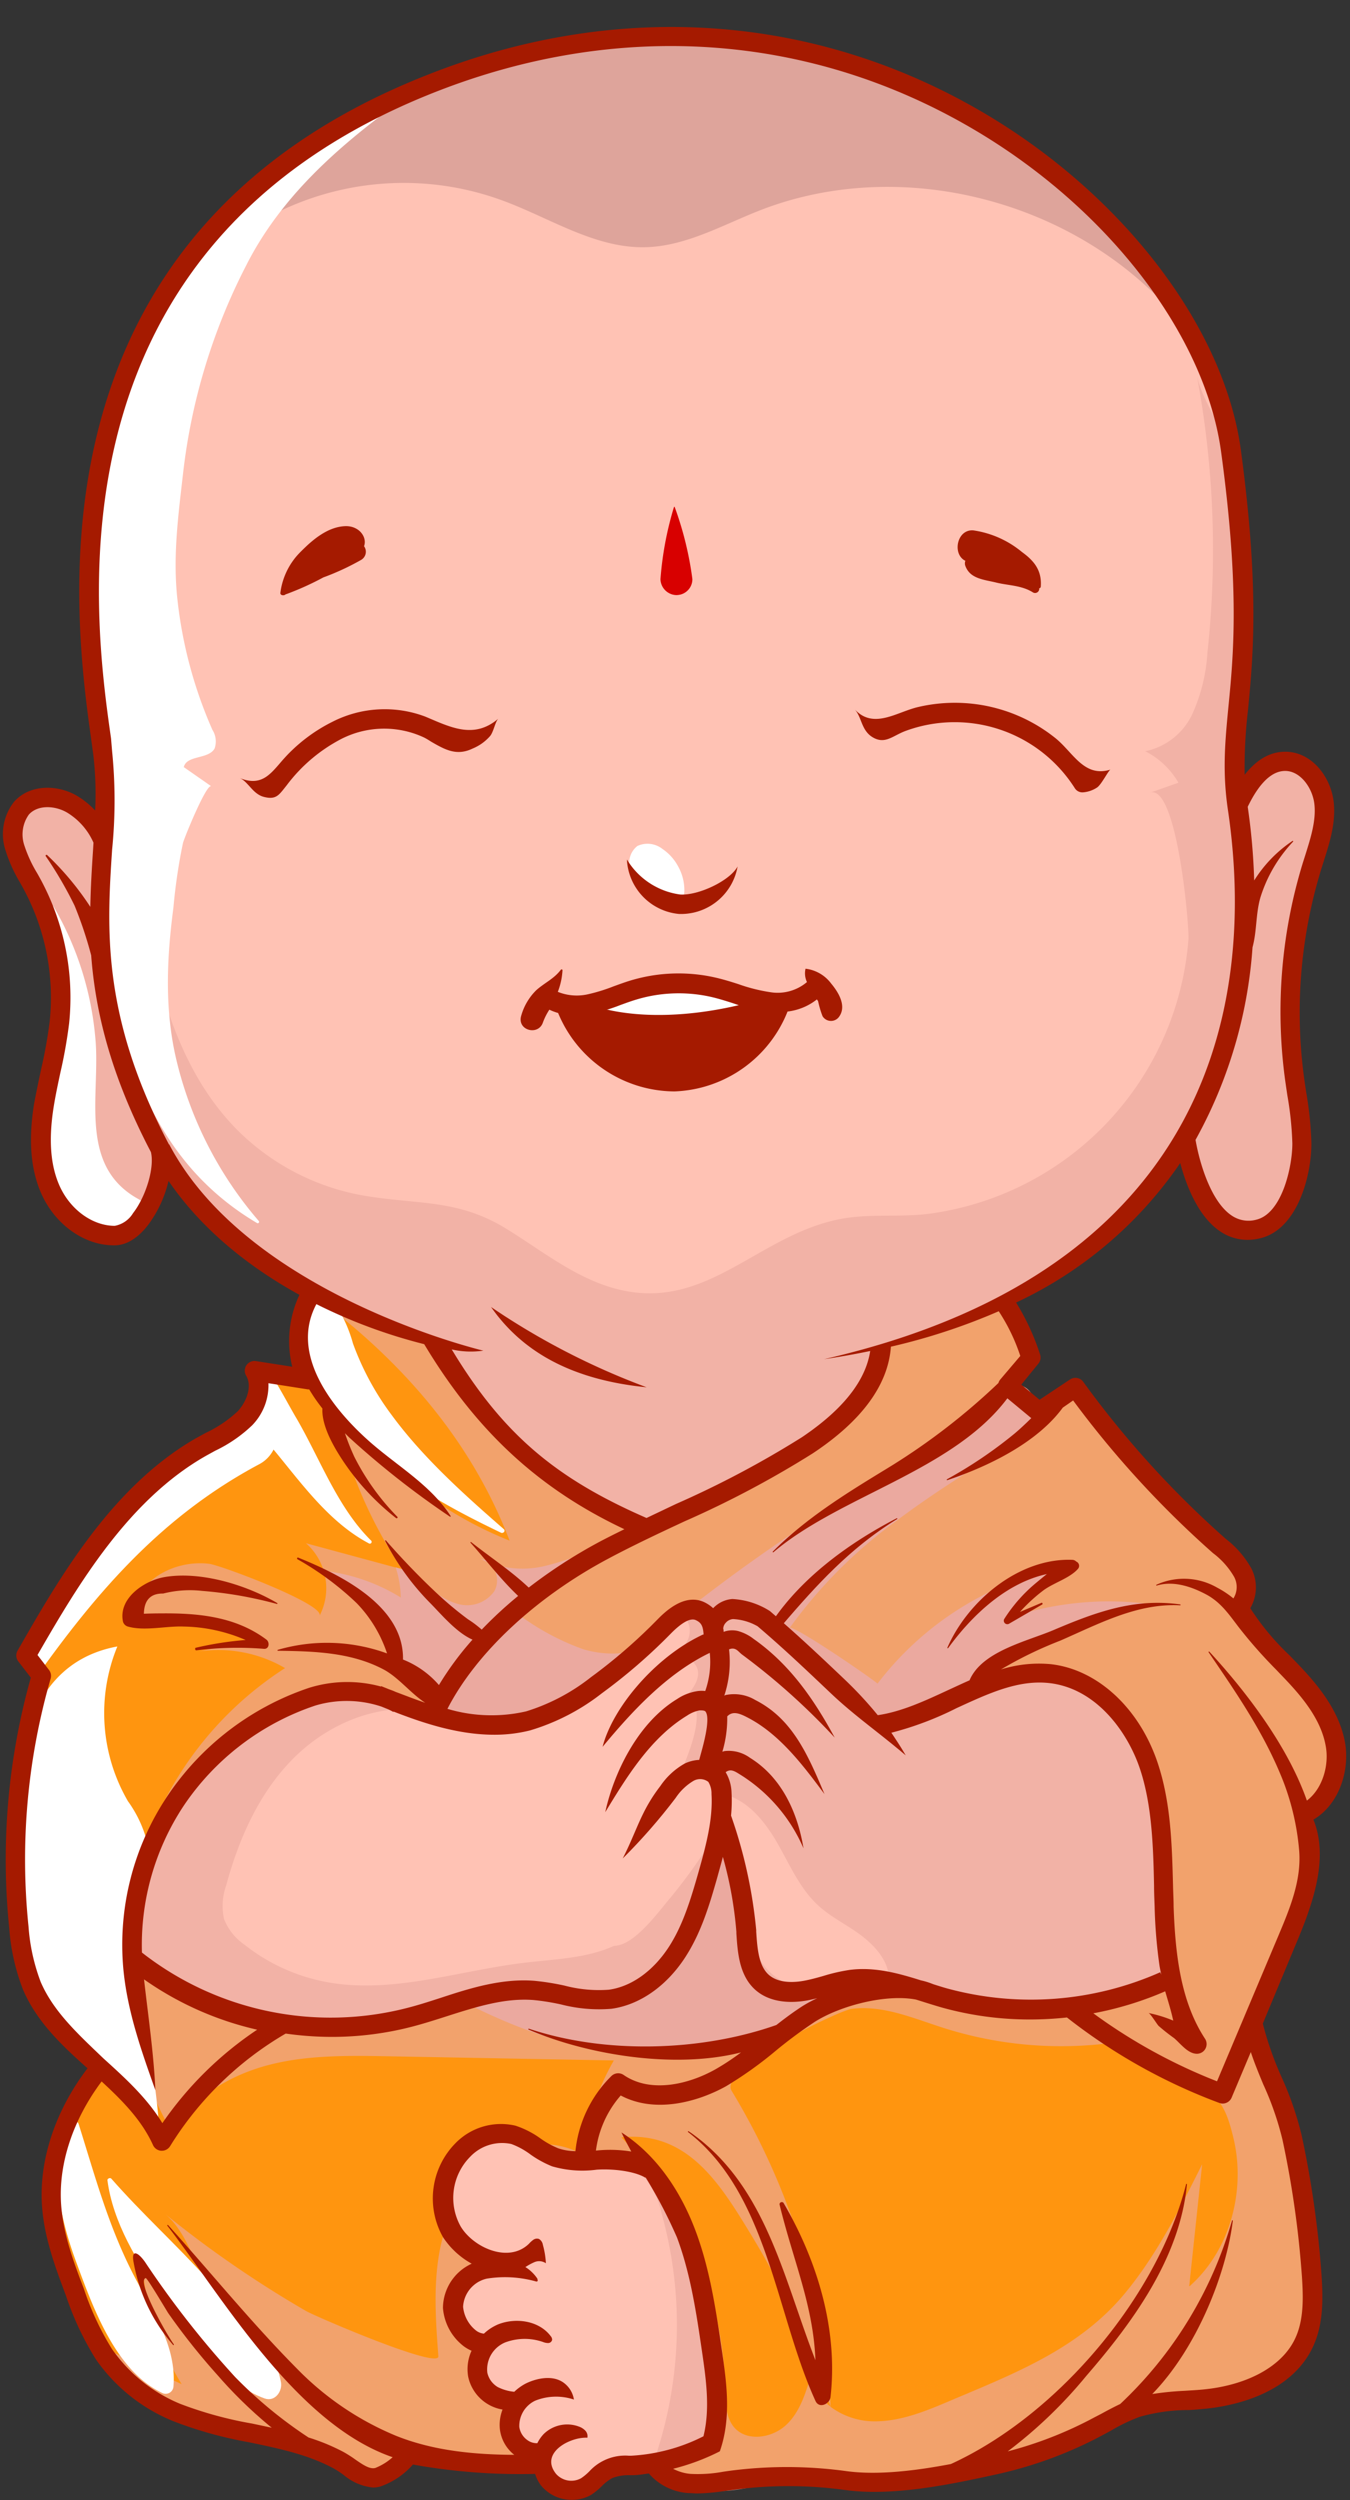 <svg xmlns="http://www.w3.org/2000/svg" viewBox="-0.447 -3.71 187.817 347.763"><rect x="-0.447" y="-3.71" width="187.817" height="347.763" fill="#333333" stroke="none"/><title>Depositphotos_118487318_01</title><g data-name="Layer 2"><g data-name="Layer 1" style="isolation:isolate"><path d="M79.06 343.37a4.79 4.79 0 0 1-3.78-1.75 4.32 4.32 0 0 1-.71-1.4l-.15-.49h-2.51a83.48 83.48 0 0 1-14.81-1.32l-.39-.07-.25.31a10.15 10.15 0 0 1-4.13 2.86 3.27 3.27 0 0 1-.87.12 6.92 6.92 0 0 1-3.73-1.63 15.21 15.21 0 0 0-1.38-.9c-3.69-2-7.78-2.86-12.11-3.76a55.38 55.38 0 0 1-10.37-2.86 23.55 23.55 0 0 1-10.44-8.33 40.74 40.74 0 0 1-4.09-8.72c-1.47-3.91-3-7.94-3.29-12.26-.45-6.16 1.81-13 6.19-18.74l.38-.49-.46-.42c-3.76-3.42-7-6.59-8.8-10.81a28.92 28.92 0 0 1-1.85-8.3 92.87 92.87 0 0 1 3-34.6l.09-.33L2.61 227a.68.68 0 0 1 0-.75c5.82-10.1 13.05-22.68 24.66-29.26l1.31-.72a17.84 17.84 0 0 0 4.61-3.14c1.45-1.52 2.35-4 1.25-5.79a.68.68 0 0 1 .58-1l6.23 1-.3-1a14.34 14.34 0 0 1 .94-9.55l.28-.58-.56-.31c-7.77-4.27-13.81-9.53-18-15.63l-.86-1.27-.35 1.49a15.89 15.89 0 0 1-2.7 5.89c-1.27 1.64-2.69 2.52-4.11 2.55-4 0-7.84-2.78-9.62-6.92-1.38-3.19-1.67-7.1-.9-12 .26-1.62.6-3.25.94-4.83a65.89 65.89 0 0 0 1.2-6.72 32.57 32.57 0 0 0-3.57-18.52c-.21-.39-.42-.78-.64-1.17a20.06 20.06 0 0 1-2-4.27 6.61 6.61 0 0 1 1-6.2 5.39 5.39 0 0 1 4.12-1.71 7.56 7.56 0 0 1 4 1.17 11.06 11.06 0 0 1 2.14 1.77l1.11 1.2.06-1.63a46.26 46.26 0 0 0-.28-8l-.24-1.75C10.53 82 3.17 29.22 59.48 7.17A91.39 91.39 0 0 1 92.9.68a84 84 0 0 1 43 11.8C155.21 23.8 169.16 42 171.46 58.89c2.63 19.32 1.75 28.61 1 36.07a69.68 69.68 0 0 0-.47 9.11l.06 1.86 1.15-1.46c1.56-2 3.23-3 5.12-3 3.39 0 5.76 3.29 6.09 6.47.28 2.72-.55 5.34-1.36 7.88l-.29.93a68.48 68.48 0 0 0-2.45 29.25c.1.73.21 1.46.32 2.2v.18a48.72 48.72 0 0 1 .71 7c0 4.25-1.75 11.41-6.6 12.58a7 7 0 0 1-1.63.2 6.07 6.07 0 0 1-3.41-1.16c-2.84-1.92-4.43-6-5.26-9.09l-.38-1.43-.83 1.23a56.33 56.33 0 0 1-22.56 19.17l-.7.34.44.64a32.75 32.75 0 0 1 3.25 7 .68.68 0 0 1-.12.67l-2.85 3.47 3.45 2.86 4.66-3.1a.68.68 0 0 1 .92.17 135.31 135.31 0 0 0 19.89 21.92l.11.09a12.87 12.87 0 0 1 3.35 3.9 5.17 5.17 0 0 1-.13 4.81l-.23.35.21.36a35.65 35.65 0 0 0 5.53 6.69l1.38 1.44c2.63 2.77 5.41 6.16 6.17 10.33.62 3.44-.57 8-4 10.07l-.5.3.22.54c2 4.93.09 10.81-2.28 16.42l-4.91 11.63v.21a45.94 45.94 0 0 0 2.64 7.54 44.49 44.49 0 0 1 2.77 8 138.59 138.59 0 0 1 2.75 19.44c.19 3 .27 6.39-1.08 9.37-3 6.67-11.31 8.1-14.74 8.4-.79.07-1.58.12-2.37.16a25.28 25.28 0 0 0-6.67 1 25.06 25.06 0 0 0-4.11 2l-1 .54a56.5 56.5 0 0 1-14.82 5.49c-4.94 1.07-11.08 2.41-16.8 2.41a29 29 0 0 1-4-.25 58.6 58.6 0 0 0-15.94 0l-.81.11a27.52 27.52 0 0 1-3.87.36c-.38 0-.76 0-1.14-.05a7.21 7.21 0 0 1-5.08-2.48l-.24-.3-.38.05c-.86.12-1.58.2-2.22.23h-.38a6.83 6.83 0 0 0-2.67.47 6.7 6.7 0 0 0-1.37 1.05 9.25 9.25 0 0 1-1.56 1.23 4.65 4.65 0 0 1-2.38.61z" fill="#ffc2b4"/><path d="M179.84 228.44l-1.39-1.44a35.65 35.65 0 0 1-5.53-6.69l-.21-.36.23-.35a5.17 5.17 0 0 0 .13-4.81 12.87 12.87 0 0 0-3.35-3.9l-.11-.09a135.31 135.31 0 0 1-19.89-21.92.68.68 0 0 0-.92-.17l-4.66 3.1-3.45-2.81 2.85-3.35a.68.68 0 0 0 .12-.67 32.75 32.75 0 0 0-3.25-7l-.44-.64.7-.34a56.33 56.33 0 0 0 22.56-19.17l.83-1.23.38 1.43c.83 3.09 2.42 7.18 5.26 9.09a6.07 6.07 0 0 0 3.44 1.08 7 7 0 0 0 1.63-.2c4.85-1.16 6.62-8.33 6.6-12.58a48.72 48.72 0 0 0-.71-7v-.18c-.11-.73-.22-1.46-.32-2.2a68.48 68.48 0 0 1 2.47-29.24l.29-.93c.81-2.54 1.64-5.16 1.36-7.88-.3-2.91-2.71-6.78-6.1-6.47-2.94.27-4.51 4-6.74 5.41-2.08-3 .72-11 1-14.65a117.2 117.2 0 0 0 .09-17.75c-.36-5.11-.65-10.89-2.21-15.79-1.1-3.44-3.82-6.92-4.48-10.43a132 132 0 0 1 1.51 38.82 24.15 24.15 0 0 1-2.07 8.43 9.3 9.3 0 0 1-6.58 5.23 11.16 11.16 0 0 1 4.62 4.38l-3.95 1.39c3.74-1.29 5.5 18.6 5.34 20.45a41.75 41.75 0 0 1-35.25 38c-4.7.77-9.2-.07-13.89 1-11.36 2.58-18.46 13.16-31.13 9.38-5.33-1.59-9.79-5.18-14.52-8.11-6.64-4.12-12-3.43-19.24-4.56a32.9 32.9 0 0 1-18.25-9.2C25 145.87 21.73 135 19.85 124.35s-2.65-21.55-6.44-31.64a31.55 31.55 0 0 1 .25 19.17c-2.11-2.81-3.59-5.33-7.5-5.33a5.39 5.39 0 0 0-4.16 1.7 6.61 6.61 0 0 0-1 6.2 20.06 20.06 0 0 0 2 4.27c.22.39.43.78.64 1.17a32.57 32.57 0 0 1 3.57 18.52A65.89 65.89 0 0 1 6 145.13c-.34 1.57-.68 3.2-.94 4.83-.77 4.86-.47 8.77.9 12 1.79 4.14 5.6 6.92 9.63 6.92 1.42 0 2.84-.9 4.11-2.55a15.89 15.89 0 0 0 2.7-5.89l.35-1.49.86 1.27c8.56 12.55 26 15.85 26.89 33 .44 8.14-2.31 16.08-5 23.76 15.19-1.57 30.44-3.13 45.7-2.55s30.63 3.4 44.31 10.19a68.89 68.89 0 0 1-4.43 6.63 9.93 9.93 0 0 1-6.79 3.09c-3.53 0-6.72-2.1-9.23-4.58s-4.62-5.38-7.42-7.53a12.06 12.06 0 0 0-6.8-2.7c-1.93-.05-4.2-.33-6.1-.19a2.56 2.56 0 0 0-2.48 2 1.87 1.87 0 0 1 2.82.26 3 3 0 0 1 0 3.11 8.94 8.94 0 0 1-2.17 2.43 2.4 2.4 0 0 1 2.62 0c2.55 1.74.26 4.47-1.23 5.85h1.87c1.2 3.49-1.36 8.07-2.4 11.44 1.13-1.45 2.75-2.8 4.58-2.61s3.13 2.84 1.66 4c3.42.72 5.87 3.71 7.62 6.73s3.14 6.36 5.69 8.74c1.76 1.64 4 2.71 5.9 4.12s3.73 3.35 4 5.74c-3 1-6.16 2.09-9.38 2.08s-6.62-1.3-8.33-4c-1.34-2.13-1.48-4.77-1.79-7.26a44.29 44.29 0 0 0-3.08-10.75c-.14-.35-.39-.77-.76-.7a.82.82 0 0 0-.46.42 80.38 80.38 0 0 1-6.54 9.27c-1.61 1.86-5.05 6.75-7.88 6.75-3.88 1.77-8.27 1.85-12.5 2.36-9.15 1.1-18.3 4.35-27.37 2.71a26.11 26.11 0 0 1-11.61-5.26 7.74 7.74 0 0 1-2.8-3.54 8.5 8.5 0 0 1 .3-4.67c1.77-6.55 4.64-13 9.45-17.77s11.8-7.71 18.47-6.47c-3.43-5.4-10.35-6.21-16.15-5.22-19 3.26-43 29.65-26.39 48.23 8.55 9.59 22.9 8.72 34.59 9.13 6.15.22 12.33.44 18.07 2.87 4.87 2.06 6.42 7.41 12.34 8.33 2.9.45 5.29-1.21 7.72 1.4a12.17 12.17 0 0 1 2.48 5.14 57.68 57.68 0 0 1-.83 33.74c-.74 2.22 6.24 4.53 7.58 4.74 3.65.57 7.18-1.14 10.8-1.14a58.6 58.6 0 0 1 8.07.56 29 29 0 0 0 4 .25c5.72 0 11.86-1.34 16.8-2.41a56.5 56.5 0 0 0 14.82-5.49l1-.54a25.06 25.06 0 0 1 4.11-2 25.28 25.28 0 0 1 6.67-1c.79 0 1.58-.09 2.37-.16 3.43-.31 11.73-1.74 14.74-8.4 1.35-3 1.26-6.4 1.08-9.37A138.59 138.59 0 0 0 180 293.5a44.49 44.49 0 0 0-2.77-8 45.94 45.94 0 0 1-2.64-7.54v-.21l4.91-11.63c2.37-5.61 4.28-11.49 2.28-16.42l-.22-.54.5-.3c3.48-2.07 4.67-6.63 4-10.07-.81-4.19-3.6-7.58-6.22-10.35z" style="mix-blend-mode:multiply" fill="#eba99f" opacity=".65"/><path d="M186 238.77c-.76-4.17-3.54-7.56-6.17-10.33l-1.38-1.44a35.65 35.65 0 0 1-5.53-6.69l-.21-.36.23-.35a5.17 5.17 0 0 0 .13-4.81 12.87 12.87 0 0 0-3.35-3.9l-.11-.09a135.31 135.31 0 0 1-19.89-21.92.68.68 0 0 0-.92-.17l-4.66 3.1-3.45-2.81 2.85-3.35a.68.68 0 0 0 .12-.67 37.55 37.55 0 0 0-4.26-7.77 130.32 130.32 0 0 1-17.32 6.7c-.73 4.65-3.72 8.7-7.38 11.65s-8 5-12.25 6.93-8.59 4-12.25 6.93c-.6.49-7.43-4-8.28-4.49-2.89-1.73-5.75-3.56-8.46-5.57s-4.55-4.62-6.42-7.43c-1-1.46-2.29-2.67-3.26-4.15-.34-.51-2-4.34-2.35-4.39A43.21 43.21 0 0 1 46.59 178c-1.16-.69-2.43-1.46-3.76-1.25-3.26.5-2.52 7.52-1.93 9.52l.3 1-6.23-1a.68.68 0 0 0-.58 1c1.09 1.79.2 4.27-1.25 5.79a17.84 17.84 0 0 1-4.61 3.14l-1.31.72c-11.61 6.58-18.85 19.15-24.66 29.26a.68.68 0 0 0 0 .75l1.94 2.52-.09.33a92.87 92.87 0 0 0-3 34.6 28.92 28.92 0 0 0 1.85 8.3c1.79 4.22 5 7.39 8.8 10.81l.46.42-.37.49C7.85 290.21 5.6 297 6 303.2c.31 4.31 1.83 8.35 3.29 12.26a40.74 40.74 0 0 0 4.09 8.72 23.55 23.55 0 0 0 10.44 8.33 55.38 55.38 0 0 0 10.37 2.86c4.33.9 8.42 1.75 12.11 3.76a15.21 15.21 0 0 1 1.38.9 6.92 6.92 0 0 0 3.72 1.65 3.27 3.27 0 0 0 .87-.12 10.15 10.15 0 0 0 4.13-2.86l.25-.31.39.07c5 .9 11.74 2.3 16.74.58a6.1 6.1 0 0 1-2.38-8.35 5.69 5.69 0 0 1-4.61-8.07 5.44 5.44 0 0 1 1.45-10.71 10 10 0 0 1-5.58-13.73 7.76 7.76 0 0 1 4.79-4.23c3.08-.81 4.55.7 7.25 1.82a19.43 19.43 0 0 0 9 1.4 10.18 10.18 0 0 1 4.35.08 6.76 6.76 0 0 1 2.82 2.3c2.84 3.56 4.41 8.36 5.51 12.71a106.15 106.15 0 0 1 2.86 17.21 9.33 9.33 0 0 1-.55 5 6.52 6.52 0 0 1-3.87 3 19.37 19.37 0 0 1-5 .71 6.68 6.68 0 0 0 5.49 4.17c.38 0 .76.05 1.14.05a27.52 27.52 0 0 0 3.87-.36l.81-.11a58.6 58.6 0 0 1 15.94 0 29 29 0 0 0 4 .25c5.72 0 11.86-1.34 16.8-2.41a56.5 56.5 0 0 0 14.82-5.49l1-.54a25.06 25.06 0 0 1 4.11-2 25.28 25.28 0 0 1 6.67-1c.79 0 1.58-.09 2.37-.16 3.43-.31 11.73-1.74 14.74-8.4 1.35-3 1.26-6.4 1.08-9.37A138.59 138.59 0 0 0 180 293.5a44.49 44.49 0 0 0-2.77-8 45.94 45.94 0 0 1-2.64-7.54v-.21l4.91-11.63c2.37-5.61 4.28-11.49 2.28-16.42l-.22-.54.5-.3c3.38-2.09 4.57-6.65 3.94-10.09zM56.65 277a39.36 39.36 0 0 1-18.24 1.16c-5.17-.85-9.09-3.67-14.14-5.12-2.89-.83-6-2.37-6.83-5.26a9.74 9.74 0 0 1 .41-5.25c2.15-7.74 5.43-15.36 10.9-21.25s13.39-9.87 21.4-9.2c5.41.45 10.48 2.92 15.88 3.56A24.23 24.23 0 0 0 87 227.39c1.69-2 3.1-4.3 5.25-5.77s5.44-1.78 7.15.19c1.68-1.89 4.78-.6 6.85.86a97.19 97.19 0 0 1 15.54 13.66l14.34-4.89c4.34-1.48 8.43-2.71 13-1s7.9 6.24 9.49 11 1.78 9.82 2 14.82a55.63 55.63 0 0 0 1.46 11.35 25.79 25.79 0 0 0 1.12 3.39 44.3 44.3 0 0 1-28.32 3.4c-4.57-1-9.08-2.7-13.75-2.48-2.59.12-5.12.83-7.7 1.1s-5.37 0-7.42-1.59c-2.79-2.16-3-5.45-3.38-8.64a52.32 52.32 0 0 0-3.27-12.39c-.66 5.94-1.75 12.77-5.33 17.75a14.11 14.11 0 0 1-9.36 6c-2.94.38-5.89-.39-8.81-.89-6.96-1.26-12.74 1.67-19.21 3.74z" fill="#ff950f"/><path d="M71.45 330.68a5.69 5.69 0 0 1-4.61-8.07 5.44 5.44 0 0 1 1.45-10.71 10.11 10.11 0 0 1-5.84-5.62 9.65 9.65 0 0 1-.43-1.38 24.83 24.83 0 0 0-1.37 4.9c-.81 4.7-.46 9.51-.11 14.26.14 1.88-17.2-5.58-18.43-6.31a152.14 152.14 0 0 1-19.54-13.45c2.53 2.17 3.57 5.44 5 8.24 2.23 4.24 5.31 8.2 7.92 12.22a34.36 34.36 0 0 1-16.16-13.37 37.66 37.66 0 0 0 5.5 16.55l-11.54-5.35c.2.83.45 1.64.73 2.45a23.8 23.8 0 0 0 9.8 7.47 55.38 55.38 0 0 0 10.37 2.86c4.33.9 8.42 1.75 12.11 3.76a15.21 15.21 0 0 1 1.38.9 6.92 6.92 0 0 0 3.72 1.65 3.27 3.27 0 0 0 .87-.12 10.15 10.15 0 0 0 4.13-2.86l.25-.31.39.07c5 .9 11.74 2.3 16.74.58a6.1 6.1 0 0 1-2.33-8.36z" style="mix-blend-mode:multiply" fill="#eba99f" opacity=".65"/><path d="M181.63 322.31c1.35-3 1.26-6.4 1.08-9.37A138.59 138.59 0 0 0 180 293.5a44.49 44.49 0 0 0-2.77-8 45.94 45.94 0 0 1-2.64-7.54v-.21l4.91-11.63c2.37-5.61 4.28-11.49 2.28-16.42l-.22-.54.5-.3c3.48-2.07 4.67-6.63 4-10.07-.76-4.17-3.54-7.56-6.17-10.33l-1.44-1.46a35.65 35.65 0 0 1-5.53-6.69l-.21-.36.23-.35a5.17 5.17 0 0 0 .13-4.81 12.87 12.87 0 0 0-3.35-3.9l-.11-.09a135.31 135.31 0 0 1-19.89-21.92.68.68 0 0 0-.92-.17l-4.66 3.1-3.45-2.81 2.85-3.35a.68.68 0 0 0 .12-.67 37.55 37.55 0 0 0-4.26-7.77 130.32 130.32 0 0 1-17.32 6.7c-.73 4.65-3.72 8.7-7.38 11.65s-8 5-12.25 6.93-8.59 4-12.25 6.93c-.6.49-7.43-4-8.28-4.49-2.89-1.73-5.75-3.56-8.46-5.57s-4.55-4.62-6.42-7.43c-1-1.46-2.29-2.67-3.26-4.15-.34-.51-2-4.34-2.35-4.39A43.21 43.21 0 0 1 46.59 178a10.29 10.29 0 0 0-2.36-1.14 58.75 58.75 0 0 0 4.54 4.06c9.54 8.14 17.17 17.88 21.68 29.68a53.41 53.41 0 0 1-24.59-19.89 61.45 61.45 0 0 0 9.66 23.88l-13.4-3.63A8.34 8.34 0 0 1 44 221.07c.87-1.57-13.75-7.06-15.35-7.25-5.31-.63-11.08 2.82-11 8.79a16 16 0 0 1 16.28 2L27.32 226a18.41 18.41 0 0 1 11.89 2.33A48.22 48.22 0 0 0 23.53 293c2.71-4.93 8-8.05 13.4-9.46s11.15-1.31 16.77-1.21l31.25.58A34.8 34.8 0 0 0 80.62 296a10.84 10.84 0 0 0-7.74-1.16c.57.29 1.18.6 1.87.88a19.43 19.43 0 0 0 9 1.4 10.18 10.18 0 0 1 4.35.08 5.73 5.73 0 0 1 2.2 1.58 51.44 51.44 0 0 0-4.3-5.18c9.17-.93 13.7 6.43 17.87 13.26a117 117 0 0 1 11.24 24.2 6.93 6.93 0 0 1-2.73-4.36c-.76 2.56-1.59 5.24-3.55 7s-5.42 2.27-7.15.23c-1.17-1.39-1.18-3.38-1.22-5.2a53.15 53.15 0 0 0-6.74-24.62 46.93 46.93 0 0 1 2.73 8.09 106.15 106.15 0 0 1 2.86 17.21 9.33 9.33 0 0 1-.55 5 6.52 6.52 0 0 1-3.87 3 19.37 19.37 0 0 1-5 .71 6.68 6.68 0 0 0 5.49 4.17c.38 0 .76.05 1.14.05a27.52 27.52 0 0 0 3.87-.36l.81-.11a56 56 0 0 1 14.1-.16q13.27-1.23 26.48-3a56.48 56.48 0 0 0 10.95-4.5l1-.54a25.06 25.06 0 0 1 4.11-2 25.28 25.28 0 0 1 6.67-1c.79 0 1.58-.09 2.37-.16 3.44-.1 11.74-1.51 14.75-8.2zM94 268.12a14.1 14.1 0 0 1-9.36 6c-2.94.38-5.89-.39-8.81-.89-7-1.2-12.75 1.74-19.21 3.78a39.36 39.36 0 0 1-18.24 1.16c-5.17-.85-9.09-3.67-14.14-5.12-2.89-.83-6-2.37-6.83-5.26a9.74 9.74 0 0 1 .41-5.25c2.15-7.74 5.43-15.36 10.9-21.25s13.39-9.87 21.4-9.2c5.41.45 10.48 2.92 15.88 3.56a24.23 24.23 0 0 0 21-8.26c1.69-2 3.1-4.3 5.25-5.77s5.44-1.78 7.15.19c1.68-1.89 4.78-.6 6.85.86a97.2 97.2 0 0 1 15.54 13.66l14.34-4.89c4.34-1.48 8.43-2.71 13-1s7.9 6.24 9.49 11 1.78 9.82 2 14.82a55.63 55.63 0 0 0 1.46 11.35 25.81 25.81 0 0 0 1.12 3.39 44.31 44.31 0 0 1-28.32 3.4c-4.57-1-9.08-2.7-13.75-2.48-2.59.12-5.12.83-7.7 1.1s-5.37 0-7.42-1.59c-2.79-2.16-3-5.45-3.38-8.64a52.32 52.32 0 0 0-3.27-12.39c-.66 5.91-1.75 12.74-5.36 17.72zm71 46.18l1.8-16.95c-3.12 6.23-6.27 12.52-10.7 17.9-6.38 7.74-15.42 11.21-24.37 15-3.51 1.5-7.18 3-11 2.85a10.29 10.29 0 0 1-5.61-2 96.61 96.61 0 0 0-13.8-44c-1.83-3 14.84-11.13 16.74-11.37 4.35-.55 8.58 1.32 12.75 2.65a54 54 0 0 0 22.9 2.15c.85-.1 4.11 2.63 5 3.1 2.24 1.12 4.62 1.65 6.91 2.58 3.43 1.39 4.44 3.16 5.4 6.95 1.98 7.43-.16 15.99-5.95 21.14z" style="mix-blend-mode:multiply" fill="#eba99f" opacity=".65"/><path d="M55.31 218.51a26.09 26.09 0 0 0-10.13-3.64 36.64 36.64 0 0 1 5.88 5.86 14.42 14.42 0 0 1 2.18 4.19 10.17 10.17 0 0 1 .49 3.52 24.4 24.4 0 0 1 3.48 2 9.51 9.51 0 0 1 2.55 3.81 40.7 40.7 0 0 0 6.24 1.36c9.08 1.08 18.72-4 24.44-10.89-2.8 1.86-6.49 1.93-9.71 1a34.56 34.56 0 0 1-8.87-4.72L84 210.89a39.59 39.59 0 0 1-8.58 3.22 13.31 13.31 0 0 1-9-.95c1.92.21 2.88 2.83 1.89 4.49a4.63 4.63 0 0 1-5.1 1.74c-3-.77-8.12-5.33-9.65-7.9.62 1 1.26 2.07 1.94 3.07l-.9-.24a14.17 14.17 0 0 1 .71 4.19z" style="mix-blend-mode:multiply" fill="#eba99f"/><path d="M124.21 207.89c4.68-3.53 9.69-6.7 14.68-9.75 1.81-1.11 3.73-2.33 4.54-4.29s-.22-4.77-2.33-4.91c-3.15 2.94-6.31 6.05-10.12 8.05q-6.17 3.24-12.13 6.84a232 232 0 0 0-23.33 16.11l3.44 2.82c2.4-1.94 4.86-1.78 7.27-.08a97.2 97.2 0 0 1 15.54 13.66c2.4-.82 10.68-1.88 12.14-3.85 5.69-7.74 15.7-10.68 25-13.14a43.34 43.34 0 0 0-18.16 1.72 28.58 28.58 0 0 1 8.14-7.07 43.45 43.45 0 0 0-27.25 16.49c-1.17-1-11.84-8.3-12.24-7.73a66.41 66.41 0 0 1 14.81-14.87z" style="mix-blend-mode:multiply" fill="#eba99f"/><path d="M118.43 271.66l.57-.66c-3.41 1.26-9.82 2.86-13 .4-2.79-2.16-3-5.45-3.38-8.64a52.32 52.32 0 0 0-3.27-12.39c-.66 5.94-1.75 12.77-5.33 17.75a14.1 14.1 0 0 1-9.36 6c-2.94.38-5.89-.39-8.81-.89a25.65 25.65 0 0 0-5.75-.15c-1 .05-5.84 1.79-6.22 1.59 8.83 4.56 18.56 7.8 28.5 7.71 9.62-.12 19.53-3.64 26.05-10.72z" style="mix-blend-mode:multiply" fill="#eba99f"/><path d="M107.42 136.15a38.36 38.36 0 0 0-27.51.44 2 2 0 0 0-1 .67c-.4.62 0 1.45.36 2.07a16.25 16.25 0 0 0 11 7.1 16.49 16.49 0 0 0 10.57-2c3.26-1.86 4.64-5.14 6.58-8.28z" fill="#a51a00"/><path d="M69.54 24.21c6.56 2.42 12.78 6.62 19.77 6.47 5.64-.12 10.76-3.09 16-5.14 21.12-8.24 47.38-.34 60.45 18.19a21.31 21.31 0 0 0 1.87 2.37c-5.8-12.77-17.25-25.13-31.71-33.62A84 84 0 0 0 92.9.68a91.39 91.39 0 0 0-33.42 6.49C35.93 16.39 23.52 31 17.23 46.11a13.37 13.37 0 0 0 1.91-1.56c3.18-3.11 5-7.64 8.16-10.88a39.81 39.81 0 0 1 42.24-9.46z" style="mix-blend-mode:multiply" fill="#bf8682" opacity=".5"/><path d="M104.42 135.58c-.84.23-4.24-1.63-5.33-1.84a21.57 21.57 0 0 0-6.16-.33c-3.2.29-7.52 1.16-10.19 3 6.78 1.91 15 1.02 21.68-.83z" fill="#fff"/><path d="M10.48 291.71a.38.38 0 0 0-.69-.09c-3.7 6-1.85 13.36.46 19.59s5.4 14.84 11.82 17.93a1.09 1.09 0 0 0 1.62-.93c.45-6-3.36-11-5.95-16.25-3.3-6.66-5.05-13.25-7.26-20.25z" fill="#fff"/><path d="M54.06 193.15a38.58 38.58 0 0 1-5.41-10 18.48 18.48 0 0 0-1.86-4.46 4.26 4.26 0 0 0-4.09-2c-2 4.12-2.34 7.5-.07 11.47a40.32 40.32 0 0 0 6.9 8.49c5.72 5.65 12.54 9.41 19.73 12.85.3.14.67-.24.38-.5-5.36-4.68-11.18-9.86-15.58-15.85z" fill="#fff"/><path d="M93.89 116.8a6.73 6.73 0 0 0-2.18-2.42 3.35 3.35 0 0 0-3.48-.41 3 3 0 0 0-1 3.27 8.88 8.88 0 0 0 3.75 4.68c.9.6 2.73.69 3.4-.32a2.89 2.89 0 0 0 .38-1.58 6.74 6.74 0 0 0-.87-3.22zm-1.24-1c.07.13.19.32 0 .03z" fill="#fff"/><path d="M40.66 193.35c-1.2-2.06-2.47-4.54-4-6.79L35 186.3a.68.68 0 0 0-.58 1c1.09 1.79.2 4.27-1.25 5.79a17.84 17.84 0 0 1-4.61 3.14l-1.31.72C15.64 203.53 8.4 216.1 2.59 226.21a.68.68 0 0 0 0 .75l1.94 2.52-.08.3C13 217.75 22 207.25 35.56 200a4.64 4.64 0 0 0 2.05-2.07l.24.29c3.81 4.63 7.59 9.88 13 12.75a.25.25 0 0 0 .31-.4C46.43 205.9 44 199 40.66 193.35z" fill="#fff"/><path d="M8.1 138.35c-.1 4.94-1.53 9.51-2.1 14.36-.54 4.57-.11 8.93 2.15 12.61a10.15 10.15 0 0 0 7.41 3.51c1.77 0 3.45-2.25 4.1-3.71a1.57 1.57 0 0 0 .17-1.1c-.14-.45-.61-.69-1-.92-8.45-4.64-5.3-14.46-6-22.26A43.9 43.9 0 0 0 7 122.38c-.08-.13-.25 0-.23.1a98.44 98.44 0 0 1 1.33 15.87z" fill="#fff"/><path d="M36.38 329.93c1.43.5 2.49-1 2.26-2.26-1-5.59-6.68-10.43-10.39-14.52-4.29-4.73-9-9-13.21-13.8-.17-.19-.57 0-.54.22.74 5.8 4.19 11.56 7.61 16.2 3.58 4.87 8.45 12.11 14.27 14.16z" fill="#fff"/><path d="M20.67 291.41a3.56 3.56 0 0 1 1.1 1.63A127 127 0 0 0 19 274.51c-1.25-5.5-.78-11.62.32-17.15a14.21 14.21 0 0 0 .45-5.71 16.82 16.82 0 0 0-2.41-4.79 24.38 24.38 0 0 1-1.48-21.54c-14 2.6-14.54 18.74-14.67 30.06-.07 6.66.92 13.49 4.08 19.44 2 3.71 5 6.72 8.08 9.53a53.07 53.07 0 0 1 4 4c.5.58 2.17 1.9 3.3 3.06z" fill="#fff"/><path d="M13.58 98.89c1.42 9.5-.62 18.86.64 28.42 2.07 15.74 6.75 30.63 21.09 39.11a.19.19 0 0 0 .23-.3 53.17 53.17 0 0 1-11.46-22.44c-1.65-7-1.33-14.09-.4-21.13a77.38 77.38 0 0 1 1.33-9c.18-.71 3.28-8.33 3.94-7.88L25.12 103c.41-1.7 3.44-1.06 4.29-2.59a3 3 0 0 0-.31-2.6 61.33 61.33 0 0 1-4.87-18.19c-.64-5.94.11-11.5.78-17.38a83.7 83.7 0 0 1 8.82-29.08c4.76-9.4 12.61-16.35 21-22.49a.19.19 0 0 0-.15-.35 42.83 42.83 0 0 0-8.24 3.12 69.71 69.71 0 0 0-22.15 19.87 62.83 62.83 0 0 0-5.51 9.78 75.53 75.53 0 0 0-6.67 29.82c0 2.15-.13 4.79-.1 7.6-1.11 5.93.73 12.77 1.57 18.38z" fill="#fff"/><path d="M89.52 189.27a100.52 100.52 0 0 1-21.65-11.17c4.54 6.51 11.63 10.17 21.65 11.17z" fill="#a51a00"/><path d="M17.34 222.55c2.34.67 5.34-.1 7.77 0a22.63 22.63 0 0 1 8.61 1.87 46.7 46.7 0 0 0-6.89 1.07c-.2 0-.16.4.05.37a46.33 46.33 0 0 1 9.39-.21c.75.06.83-.92.35-1.28-4.28-3.21-9.46-3.7-14.67-3.65q-1.19 0-2.38.05.06-2.85 2.68-2.81a15.15 15.15 0 0 1 5.42-.37 56.58 56.58 0 0 1 10.41 1.82.07.07 0 0 0 .05-.12c-4.29-2.53-10.7-4.5-15.75-3.61-2.76.49-6.42 2.95-5.71 6.22a1 1 0 0 0 .67.65z" fill="#a51a00"/><path d="M149.28 213.51a.78.78 0 0 0-.55-.24c-7.41-.28-14.52 5.69-17.37 12.21a.06.06 0 0 0 .11.06c3.32-4.56 8.07-9.06 13.73-10.29-.51.4-1 .81-1.41 1.15a21.5 21.5 0 0 0-4.53 5.11.49.49 0 0 0 .66.66l4.63-2.69c.12-.07 0-.29-.1-.23l-3 1.27a23.33 23.33 0 0 1 3.26-3c1.45-1.07 3.67-1.69 4.82-3a.64.64 0 0 0-.25-1.01z" fill="#a51a00"/><path d="M186.67 238.65c-.79-4.34-3.65-7.83-6.34-10.67l-1.39-1.44a35.26 35.26 0 0 1-5.44-6.54 5.81 5.81 0 0 0 .18-5.47 13.39 13.39 0 0 0-3.52-4.12l-.11-.09a134.58 134.58 0 0 1-19.79-21.81 1.35 1.35 0 0 0-1.84-.33l-4.24 2.82-2.54-2.1L144 186a1.35 1.35 0 0 0 .24-1.34 33.29 33.29 0 0 0-3.32-7.18 56.74 56.74 0 0 0 22.83-19.4c.85 3.16 2.5 7.43 5.53 9.48a6.72 6.72 0 0 0 3.82 1.2 7.66 7.66 0 0 0 1.78-.22c5.23-1.25 7.14-8.79 7.12-13.24a49.1 49.1 0 0 0-.72-7.05c-.12-.79-.24-1.58-.34-2.36a67.82 67.82 0 0 1 2.49-28.89l.29-.92c.83-2.6 1.68-5.29 1.39-8.15-.36-3.48-3-7.07-6.75-7.07-2.42 0-4.25 1.43-5.65 3.21a69 69 0 0 1 .47-9c.72-7.5 1.61-16.83-1-36.23-2.33-17.07-16.4-35.48-35.85-46.9-23.41-13.74-50.77-15.65-77-5.36C2.43 28.79 9.84 81.95 12.28 99.42l.24 1.75a46.56 46.56 0 0 1 .27 7.86 11.66 11.66 0 0 0-2.27-1.88c-2.63-1.7-6.7-1.92-9 .66a7.27 7.27 0 0 0-1.18 6.83 20.56 20.56 0 0 0 2 4.42c.21.38.43.77.63 1.15a31.89 31.89 0 0 1 3.5 18.13 65 65 0 0 1-1.18 6.61c-.34 1.6-.69 3.25-1 4.91-.79 5-.48 9 .95 12.33 1.9 4.4 6 7.33 10.12 7.33h.14c1.63 0 3.24-1 4.64-2.81a16.55 16.55 0 0 0 2.86-6.15c4.74 6.94 11.45 12.13 18.21 15.85a15.09 15.09 0 0 0-1 10l-5.07-.79a1.35 1.35 0 0 0-1.36 2c.91 1.49.08 3.67-1.17 5a17.37 17.37 0 0 1-4.45 3l-1.32.72C15.12 203.06 7.83 215.72 2 225.9a1.35 1.35 0 0 0 .1 1.5l1.74 2.26a93.48 93.48 0 0 0-3 34.86A29.53 29.53 0 0 0 2.73 273c1.91 4.51 5.45 7.85 9 11-4.48 5.87-6.79 12.79-6.33 19.2.32 4.41 1.85 8.49 3.33 12.43a41.3 41.3 0 0 0 4.17 8.87 24.22 24.22 0 0 0 10.74 8.58A55.9 55.9 0 0 0 34.09 336c4.28.89 8.33 1.73 11.93 3.69a14.68 14.68 0 0 1 1.32.86 7.48 7.48 0 0 0 4.11 1.77 4 4 0 0 0 1-.14 10.72 10.72 0 0 0 4.55-3.06 84.18 84.18 0 0 0 17 1.3 5 5 0 0 0 .82 1.61 5.48 5.48 0 0 0 4.31 2 5.33 5.33 0 0 0 2.68-.7A9.72 9.72 0 0 0 83.4 342a6.34 6.34 0 0 1 1.34-1 6.28 6.28 0 0 1 2.41-.4h.39c.74 0 1.5-.13 2.28-.24a7.92 7.92 0 0 0 5.54 2.73c.4 0 .8.05 1.2.05a28 28 0 0 0 4-.37l.81-.11a57.89 57.89 0 0 1 15.75 0c6.73.94 15-.85 21-2.16a57.16 57.16 0 0 0 15-5.56l1-.54a24.79 24.79 0 0 1 4-1.92 24.81 24.81 0 0 1 6.49-.94c.8 0 1.6-.09 2.39-.16 3.55-.32 12.14-1.81 15.29-8.8 1.41-3.13 1.32-6.64 1.13-9.69a139.17 139.17 0 0 0-2.77-19.54 44.93 44.93 0 0 0-2.81-8.15 45.9 45.9 0 0 1-2.6-7.42l4.76-11.43c2.44-5.79 4.36-11.81 2.28-16.94 3.62-2.13 5.09-6.9 4.39-10.76zm-8.32-135.12c2.14 0 3.83 2.4 4.07 4.65s-.5 4.61-1.27 7.06l-.3.94a70.56 70.56 0 0 0-2.54 30.1c.11.8.23 1.61.35 2.41a46.27 46.27 0 0 1 .69 6.66c0 3.27-1.44 9.73-5 10.6a4.15 4.15 0 0 1-3.47-.59c-2.84-1.92-4.43-7.22-5-10.51a64.39 64.39 0 0 0 7.93-26.79c.62-2.28.43-4.64 1.1-6.94a19.86 19.86 0 0 1 4.55-7.76c0-.05 0-.14-.08-.1a18.28 18.28 0 0 0-5.34 5.51 87.84 87.84 0 0 0-.9-10.25c1.11-2.3 2.86-4.99 5.21-4.99zM18.06 165.05a3.78 3.78 0 0 1-2.54 1.76c-3.12 0-6.27-2.29-7.74-5.7-1.22-2.83-1.47-6.37-.76-10.84.25-1.59.6-3.2.93-4.76a67.06 67.06 0 0 0 1.22-6.88 34.62 34.62 0 0 0-3.79-19.68c-.21-.4-.43-.8-.66-1.2a18.29 18.29 0 0 1-1.77-3.83 4.77 4.77 0 0 1 .61-4.31c1.3-1.47 3.87-1.24 5.5-.18a9.26 9.26 0 0 1 3.5 4.08l-.05.84c-.17 2.6-.34 5.28-.39 8.09a40.09 40.09 0 0 0-6-7.2c-.1-.1-.28 0-.2.15a54.53 54.53 0 0 1 4 6.86 54.77 54.77 0 0 1 2.32 6.94c.58 7.69 2.63 16.51 8.31 27.36.52 2.14-.67 6.15-2.49 8.5zm5-9.56c-9.43-17.9-8.62-30.17-7.91-41a68.81 68.81 0 0 0 0-13.7L15 99C12.59 82.1 5.4 30.53 60.22 9.05c25.48-10 52-8.14 74.68 5.17 18.77 11 32.33 28.66 34.54 44.94 2.6 19.09 1.73 28.25 1 35.61-.45 4.73-.84 8.82-.06 14.14 2.78 18.74 3.61 62.77-56.19 76.45 2.23-.33 4.36-.71 6.43-1.14-.63 4.14-3.79 8.15-9.51 12a135.38 135.38 0 0 1-17.51 9.28l-4.1 1.95c-12.3-5.37-19.84-11.39-27.1-23.45a11.83 11.83 0 0 0 4.4.17c-.33-.07-32.7-7.8-43.7-28.68zM5.22 272a27.14 27.14 0 0 1-1.7-7.73 90.74 90.74 0 0 1 3.08-34.48 1.35 1.35 0 0 0-.23-1.2l-1.6-2.08c5.62-9.75 12.62-21.58 23.46-27.72l1.27-.7a19.62 19.62 0 0 0 5.12-3.52 8 8 0 0 0 2.28-5.87l5.49.86h.18a23.13 23.13 0 0 0 1.84 2.66c-.14 2.5 1.72 5.59 3 7.49a34.2 34.2 0 0 0 7.24 7.75c.12.1.3-.06.18-.18a33.29 33.29 0 0 1-6-8.38 34.13 34.13 0 0 1-1.29-3.24l.62.61a120.23 120.23 0 0 0 14 11c.05 0 .12 0 .09-.09-2.82-4.38-7.59-7.06-11.42-10.48-5.05-4.51-11-12-7.26-19a73.2 73.2 0 0 0 15 5.57c7.23 12.06 15.93 20.13 27.85 25.74-1.19.59-2.39 1.18-3.57 1.81a71 71 0 0 0-9.74 6.31c-2.44-2.31-5.39-4.25-8-6.32a.06.06 0 0 0-.09.09c2.16 2.4 4.24 5.14 6.62 7.39a57.54 57.54 0 0 0-5.07 4.69 14.38 14.38 0 0 0-1.91-1.44 49.25 49.25 0 0 1-4.42-3.7c-2.44-2.29-4.8-4.76-7-7.27 0-.06-.13 0-.1.08a35.21 35.21 0 0 0 6.29 8.66c1.48 1.5 3.63 4.09 5.86 5.06a42.62 42.62 0 0 0-4.67 6.32 12.88 12.88 0 0 0-5-3.55c.15-7.51-8.81-11.84-14.58-14.18-.14-.06-.22.16-.1.23a41 41 0 0 1 8.23 6.1 18.25 18.25 0 0 1 4.23 7 24.44 24.44 0 0 0-15.2-.5.07.07 0 0 0 0 .13c5 .06 10.18.2 14.7 2.59 2.1 1.11 3.8 3.35 5.82 4.65-1.36-.46-2.74-1-4.15-1.53-.28-.13-.58-.24-.89-.35l-1.11-.45v.07a17.86 17.86 0 0 0-10 .17 38.43 38.43 0 0 0-19.74 15.08 37.19 37.19 0 0 0-6.12 24c.55 5.92 2.54 11.5 4.46 16.9-.22-5-1-10.34-1.58-15.42a44.58 44.58 0 0 0 15.74 7 49.15 49.15 0 0 0-13.19 13c-2.12-3.5-5.2-6.29-8.19-9-3.56-3.41-6.95-6.51-8.73-10.63zm93.08-45.79a12.26 12.26 0 0 1-.63 5.31 4.59 4.59 0 0 0-1 0 6.92 6.92 0 0 0-2.91 1.11c-5.65 3.43-8.9 10.61-10 15.74 2.95-4.85 6.29-10.34 11.38-13.43a4.57 4.57 0 0 1 1.76-.73c.28 0 .65 0 .79.15.75.89-.24 4.5-.66 6l-.2.74a5.21 5.21 0 0 0-2 .5 10 10 0 0 0-3.41 3.14c-2.72 3.54-3.21 6.1-5.23 10.07a80.83 80.83 0 0 0 7.37-8.43 7.74 7.74 0 0 1 2.45-2.35 1.87 1.87 0 0 1 2.09.13 3.08 3.08 0 0 1 .44 1.69c.2 3.45-.7 6.95-1.8 10.83s-2.2 7.46-4.15 10.46c-2.18 3.35-5.22 5.51-8.34 5.93a18.77 18.77 0 0 1-6.15-.57 34.86 34.86 0 0 0-4.2-.67c-4.54-.35-8.88 1-13.09 2.39-1.52.49-3.09 1-4.63 1.39a42.63 42.63 0 0 1-36.88-7.71 35.08 35.08 0 0 1 5.77-20.36 35.73 35.73 0 0 1 18.35-14 15.3 15.3 0 0 1 9.22.15l.86.35a8.16 8.16 0 0 1 .79.4v-.07c4.15 1.62 9 3.23 14 3.23a20.18 20.18 0 0 0 5-.6 30.15 30.15 0 0 0 10-5.17 77.06 77.06 0 0 0 9.57-8.28c1.56-1.59 2.77-2.24 3.5-1.89s1 .76 1.08 2c-.12 0-.23.07-.35.13-6.48 3.12-12.32 10.08-13.7 15.49 4.02-4.85 8.9-10.18 14.91-13.07zM54.72 335.15a41.25 41.25 0 0 1-13.94-9.46c-6.23-6.29-11.91-13.3-17.84-19.88-.05-.06-.15 0-.11.08 7.58 9.82 17.84 27.57 31.35 32.21a8.08 8.08 0 0 1-2.4 1.49c-.8.23-1.81-.49-2.88-1.23a16.68 16.68 0 0 0-1.58-1 28.27 28.27 0 0 0-4.84-2 61.12 61.12 0 0 1-10.2-8.4 131.48 131.48 0 0 1-12.54-16c-1-1.42-1.89-1.76-1.63-.15a23.84 23.84 0 0 0 5.52 11.67c.06.07.15 0 .1-.1-.7-.86-5.28-8.79-3.91-9.2.21-.06 3 4.7 3.18 4.94a91.86 91.86 0 0 0 6.85 8.6 61.61 61.61 0 0 0 7.51 7.28l-2.73-.58a53.86 53.86 0 0 1-10-2.74A21.52 21.52 0 0 1 15.1 323a39.28 39.28 0 0 1-3.87-8.31C9.81 311 8.35 307.07 8.06 303c-.41-5.69 1.65-11.86 5.63-17.17 2.94 2.71 5.59 5.41 7.15 8.85a1.35 1.35 0 0 0 1.14.79h.09a1.35 1.35 0 0 0 1.15-.64 46.39 46.39 0 0 1 16.08-15.66 46 46 0 0 0 6.4.46 44.28 44.28 0 0 0 11.22-1.43c1.6-.42 3.21-.93 4.76-1.43 4.14-1.32 8.05-2.57 12.06-2.27a32.14 32.14 0 0 1 3.88.62 21.08 21.08 0 0 0 7 .6c3.9-.53 7.64-3.13 10.25-7.14 2.15-3.31 3.31-7 4.49-11.19.27-1 .53-1.88.76-2.8A54 54 0 0 1 102 265v.22c.17 2.6.37 5.85 2.64 7.87 1.68 1.5 4.24 2 7.22 1.47.47-.09.93-.2 1.39-.31a18.48 18.48 0 0 0-2 1.07c-1.28.82-2.5 1.73-3.69 2.66-10.56 3.71-23.87 4.05-34.43.51-.07 0-.12.09-.05.12 7.75 3.36 20 5.6 29.57 3.18a34.14 34.14 0 0 1-3.56 2.35c-3.69 2.08-9 3.38-12.77.79a1.35 1.35 0 0 0-1.71.15 17.12 17.12 0 0 0-5 10.45 7.73 7.73 0 0 1-2.4-.4 12.19 12.19 0 0 1-2.45-1.36 12.71 12.71 0 0 0-3.5-1.79 8.84 8.84 0 0 0-8.3 2.4 10.94 10.94 0 0 0-1.78 13.1 11.28 11.28 0 0 0 4 3.7 6.82 6.82 0 0 0-4 6.16 7.42 7.42 0 0 0 2.82 5.27 5.32 5.32 0 0 0 1.16.68 6.12 6.12 0 0 0-.47 3.62 5.87 5.87 0 0 0 4.78 4.56 5.83 5.83 0 0 0-.37 2.75 5.34 5.34 0 0 0 2 3.55c-5.53-.03-11.17-.55-16.38-2.62zm49.93-102.37a5.75 5.75 0 0 0-4.1-.71c-.08 0-.15.07-.23.09a15 15 0 0 0 .66-6.43l.18-.07c.82-.22 1.13.43 1.69.83A92.34 92.34 0 0 1 115.68 238c-2.94-5.42-6.27-10.2-11.28-13.73a6.32 6.32 0 0 0-2.18-1.1 3.46 3.46 0 0 0-2 .12c0-.17 0-.32-.05-.44a1.24 1.24 0 0 1 .37-.84 1.46 1.46 0 0 1 1-.5 7.65 7.65 0 0 1 3.41 1c3.67 3.12 7 6.3 10.25 9.38s6.64 5.41 10.36 8.58c-.63-1.09-1.32-2.14-2-3.15a44.76 44.76 0 0 0 9.09-3.43c4.37-2 8.49-3.95 12.84-3.48 6.6.72 10.92 6.82 12.62 11.82s1.89 10.86 2 16.38c0 1 .05 2 .08 2.95a69 69 0 0 0 .68 8.18c.07.42.16.83.25 1.24l-.15-.34a44.38 44.38 0 0 1-29.8 2.21c-.6-.17-1.19-.36-1.79-.55a10 10 0 0 0-1.7-.53c-3.17-1-6.45-1.9-9.9-1.46a25.47 25.47 0 0 0-3.7.85c-.91.26-1.78.5-2.65.66-1.24.23-3.52.43-4.93-.83s-1.59-3.69-1.74-6v-.22a67 67 0 0 0-3.5-15.92 21.35 21.35 0 0 0 .07-3.15 5.89 5.89 0 0 0-.81-2.87s0-.06.08-.08c.67-.45 1.28 0 1.86.35a22.64 22.64 0 0 1 8.88 10.3c-.84-5.07-3.08-9.9-7.46-12.6a5 5 0 0 0-3.56-.92 2.82 2.82 0 0 0-.27.09 16.32 16.32 0 0 0 .68-4.89s0-.07.08-.11c.78-.75 1.85-.22 2.66.19 4.56 2.32 7.87 6.78 10.79 10.7-2.36-5.59-4.49-10.47-9.61-13.08zM87.39 337.89h-.37a6.76 6.76 0 0 0-5.44 2.14 7.43 7.43 0 0 1-1.19 1 2.83 2.83 0 0 1-3.5-.64c-2.28-2.91 2-5.14 4.38-5a1.12 1.12 0 0 0-.3-1 2.23 2.23 0 0 0-.87-.55 4.67 4.67 0 0 0-4.94 1.07 5.12 5.12 0 0 0-.85 1.24 2.22 2.22 0 0 1-1.44-.47 2.69 2.69 0 0 1-1.07-1.79 3.89 3.89 0 0 1 2.2-3.65 7.85 7.85 0 0 1 5.4-.16 3.57 3.57 0 0 0-1.62-2.47c-1.46-.91-3.51-.51-5 .2A6.86 6.86 0 0 0 71.1 329a6.42 6.42 0 0 1-2.3-.66 3.1 3.1 0 0 1-1.45-2 4.06 4.06 0 0 1 2.52-4.22 7.73 7.73 0 0 1 5.22-.05 1.91 1.91 0 0 0 .74.15.57.57 0 0 0 .54-.45.76.76 0 0 0-.2-.51c-1.64-2.18-4.86-2.6-7.29-1.65a6.62 6.62 0 0 0-2 1.3 2.12 2.12 0 0 1-1.16-.48 4.79 4.79 0 0 1-1.74-3.26 4.25 4.25 0 0 1 3.29-3.91 16 16 0 0 1 6.78.37.3.3 0 0 0 .27 0c.09-.09 0-.25 0-.36a5.6 5.6 0 0 0-1.67-1.62 8.15 8.15 0 0 1 1.2-.66 1.67 1.67 0 0 1 1.65.13 11.81 11.81 0 0 0-.42-2.56 1.17 1.17 0 0 0-.54-.82.86.86 0 0 0-.78.11 3.92 3.92 0 0 0-.61.55c-2.81 2.75-7.7.57-9.49-2.37a8.14 8.14 0 0 1 1.34-9.76 6.11 6.11 0 0 1 5.69-1.74 10.54 10.54 0 0 1 2.68 1.47 14.48 14.48 0 0 0 3 1.64 15.12 15.12 0 0 0 6.22.46c2.17-.14 5.21.18 6.77 1.13v-.08a67.49 67.49 0 0 1 4.38 8.39c1.9 5.07 2.71 10.61 3.5 16 .54 3.71 1.13 7.86.18 11.65a25.23 25.23 0 0 1-10.03 2.7zm87.92-51.64a42.18 42.18 0 0 1 2.66 7.66 136.34 136.34 0 0 1 2.72 19.16c.18 2.85.26 5.85-.9 8.41-1.78 3.95-6.67 6.65-13.07 7.22-.77.07-1.54.11-2.31.16a42.72 42.72 0 0 0-4.55.45c6.21-6.39 10.28-16.68 11.21-24.11 0-.07-.11-.08-.12 0a56.17 56.17 0 0 1-15.55 25.5c-.91.43-1.79.9-2.65 1.37l-1 .52a54.38 54.38 0 0 1-12 4.7 64.06 64.06 0 0 0 10.94-10.51c6.55-7.57 13-16.42 14-26.64 0-.08-.11-.09-.13 0-3.88 15.39-17.63 32-32.72 38.91-4.76.9-10 1.58-14.44 1A60.72 60.72 0 0 0 101 340l-.83.12a19.51 19.51 0 0 1-4.53.3 6.35 6.35 0 0 1-2.44-.71 30.66 30.66 0 0 0 6.5-2.43c1.65-4.72.92-9.71.27-14.12-.81-5.5-1.64-11.19-3.64-16.53-1.59-4.26-4.68-10.1-10.32-13.71.39.83.87 1.73 1.37 2.66a18.32 18.32 0 0 0-4.92-.13 14.42 14.42 0 0 1 3.45-7.67c4.67 2.49 10.52 1 14.63-1.27a53.86 53.86 0 0 0 7-5 64.81 64.81 0 0 1 5.3-3.93c3.63-2.32 10-3.94 14.15-3.14l.8.25c.89.28 1.78.56 2.67.82a45.56 45.56 0 0 0 12.44 1.7 47.82 47.82 0 0 0 5.09-.28 78.8 78.8 0 0 0 21.2 11.89 1.35 1.35 0 0 0 1.71-.74l2.67-6.34c.51 1.54 1.13 3.04 1.74 4.51zm6.06-39.49c-2.8-8-9-15.76-13.56-20.71-.05-.06-.15 0-.11.08 3.62 5.3 7.26 10.58 9.79 16.5a34.93 34.93 0 0 1 2.82 11.25c.27 4-1.26 7.77-2.79 11.41l-8.65 20.52a76.06 76.06 0 0 1-17.21-9.46 46.45 46.45 0 0 0 10-3.06c.39 1.35.82 2.68 1.12 4.08a17.61 17.61 0 0 0-3.45-1.06c.28.06 1.14 1.51 1.41 1.79a27.07 27.07 0 0 0 2.14 1.69c.88.73 1.92 2.19 3.19 2.19a1.35 1.35 0 0 0 1.13-2.09c-3.46-5.28-4.14-12-4.37-18.38 0-1-.06-1.95-.08-2.92-.15-5.72-.3-11.64-2.17-17.17-2.57-7.59-8.41-12.94-14.88-13.64a17.69 17.69 0 0 0-6.89.74 55.12 55.12 0 0 1 8.23-4c5.33-2.32 10.74-5.25 16.7-4.92.07 0 .09-.12 0-.13-6.41-.89-11.75 1.08-17.59 3.56-3.74 1.59-10 2.95-11.71 7-1 .44-2 .91-3 1.37-3.17 1.47-6.45 3-9.77 3.48a54 54 0 0 0-4.64-5c-2.68-2.55-5.46-5.18-8.43-7.79 4.77-5.56 9.39-10.57 15.76-14.49a.06.06 0 0 0-.06-.11c-6.29 3.26-12.62 7.79-16.8 13.63l-.83-.72a10.73 10.73 0 0 0-5.24-1.68 4.08 4.08 0 0 0-2.66 1.28 4.89 4.89 0 0 0-1.18-.81c-2.87-1.4-5.68 1.48-6.61 2.42a74.23 74.23 0 0 1-9.23 8 27.72 27.72 0 0 1-9 4.74A21.5 21.5 0 0 1 61.8 234c4-7.77 12.23-15.47 22.3-20.85 3.48-1.86 7.14-3.58 10.68-5.23a137.45 137.45 0 0 0 17.86-9.47c6.83-4.53 10.48-9.52 10.86-14.83a85.65 85.65 0 0 0 15-4.93 26.23 26.23 0 0 1 3 6.22l-2.78 3.27a1.34 1.34 0 0 0-.26.49 91.27 91.27 0 0 1-15.67 12c-5.61 3.42-11.05 6.78-15.72 11.45-.06.06 0 .14.09.09 9.23-7.85 25-11.34 32.54-21.41l3.33 2.76c-.78.76-1.56 1.51-2.38 2.19a61.21 61.21 0 0 1-9.36 6.32.07.07 0 0 0 .05.12c5.47-1.83 12.42-5.1 16.07-10.09l1.44-1a137.25 137.25 0 0 0 19.42 21.2l.11.09a11 11 0 0 1 2.87 3.25 3 3 0 0 1-.1 3 12.85 12.85 0 0 0-2.24-1.49 9.24 9.24 0 0 0-8.46-.42c-.08 0 0 .16 0 .13 2.33-.72 4.83.12 6.9 1.22s3.21 2.83 4.56 4.59a65.74 65.74 0 0 0 5.08 5.77l1.36 1.42c2.42 2.55 5 5.65 5.64 9.3.5 2.62-.41 5.94-2.62 7.6z" fill="#a51a00"/><path d="M108 302.91c1.88 7.79 4.7 14 5 21.7-4.49-11.49-6.91-24.53-17.65-31.86-.06 0-.14.06-.08.11 11.16 8.64 12.2 25.32 17.74 37.42.52 1.13 2 .4 2.09-.57 1.06-9.4-1.83-18.92-6.55-27a.32.32 0 0 0-.55.2z" fill="#a51a00"/><path d="M67.76 98.65c.46-.57.7-2 1.13-2.4-3.41 2.93-6.72 1.17-10.18-.28a16 16 0 0 0-12.86.7 22.78 22.78 0 0 0-6.4 4.72c-2 2.1-3.14 4.52-6.57 3.12 1.22.5 1.82 2.25 3.42 2.64a4.22 4.22 0 0 0 .61.11c1.22.11 1.61-.59 2.53-1.73A22.41 22.41 0 0 1 47 99.1a13.12 13.12 0 0 1 11.55-.22c.35.18.69.39 1 .59 2 1.16 3.58 2 5.77.94a6.45 6.45 0 0 0 2.44-1.76z" fill="#a51a00"/><path d="M121 98.87c1.73 1 2.76-.26 4.61-.93a19.79 19.79 0 0 1 23.48 8 1.25 1.25 0 0 0 1.14.57 4.15 4.15 0 0 0 1.93-.66c.61-.37 1.61-2.42 1.9-2.51-3.72 1.16-5.2-2.41-7.72-4.41a22.36 22.36 0 0 0-19-4.3c-3 .67-6.25 3.2-8.9.31 1.04 1.12.91 2.97 2.56 3.93z" fill="#a51a00"/><path d="M94.05 123.43h.43a8 8 0 0 0 7.69-6.61c-1.07 2-5.49 4.07-8 3.9a10.26 10.26 0 0 1-7.4-4.87 8 8 0 0 0 7.28 7.58z" fill="#a51a00"/><path d="M75.09 138.51a9 9 0 0 1 .89-1.77 7.42 7.42 0 0 0 1.22.46 17.61 17.61 0 0 0 16 10.91h.24A17.61 17.61 0 0 0 109.12 137a8.1 8.1 0 0 0 4.1-1.7c0 .09.11.17.15.26a13.45 13.45 0 0 0 .62 2.09 1.38 1.38 0 0 0 2.35 0c1-1.48-.16-3.36-1.15-4.54a5.21 5.21 0 0 0-3.51-2.06.06.06 0 0 0-.06 0 2.82 2.82 0 0 0 .2 1.85 6.31 6.31 0 0 1-5.08 1.41 23.4 23.4 0 0 1-4.42-1.11c-.9-.29-1.8-.57-2.71-.8a23.15 23.15 0 0 0-12.36.29c-.78.24-1.55.52-2.32.8a24.18 24.18 0 0 1-3.68 1.13 7 7 0 0 1-4.09-.36 9.84 9.84 0 0 0 .65-3c0-.14-.17-.16-.24-.06-.95 1.26-2.31 1.83-3.44 2.86a8.06 8.06 0 0 0-2.07 3.54c-.59 2.03 2.39 2.82 3.03.91zm6.66-1.17a26.65 26.65 0 0 0 4.1-1.24c.72-.26 1.45-.53 2.18-.75a20.43 20.43 0 0 1 10.97-.26c.86.22 1.71.49 2.55.76a27 27 0 0 0 4.69 1.18 14.36 14.36 0 0 1-25.89.48 11.44 11.44 0 0 0 1.4-.17z" fill="#a51a00"/><path d="M39.25 79l.08-.06h.05a40.3 40.3 0 0 0 5.16-2.33 35.06 35.06 0 0 0 5.28-2.45 1.31 1.31 0 0 0 .38-1.89c.47-1.26-.69-2.85-2.6-2.79-2.47.08-4.61 1.95-6.12 3.47a9.72 9.72 0 0 0-2.92 5.81c-.04.33.44.43.69.24z" fill="#a51a00"/><path d="M133.86 74.3a1 1 0 0 0 0 .72c.67 1.81 2.61 1.89 4.3 2.31s3.54.37 5.12 1.38a.58.58 0 0 0 .85-.59.24.24 0 0 0 .22-.23c.16-2.21-.87-3.55-2.63-4.82a13.66 13.66 0 0 0-6.74-3c-2.32-.2-2.98 3.35-1.12 4.23z" fill="#a51a00"/><path d="M93.31 66.85a46.29 46.29 0 0 0-1.87 10 2.27 2.27 0 0 0 2.22 2.22 2.65 2.65 0 0 0 .59-.08 2.21 2.21 0 0 0 1.63-2.14 46.71 46.71 0 0 0-2.45-10 .06.06 0 0 0-.12 0z" fill="#d80000"/></g></g></svg>